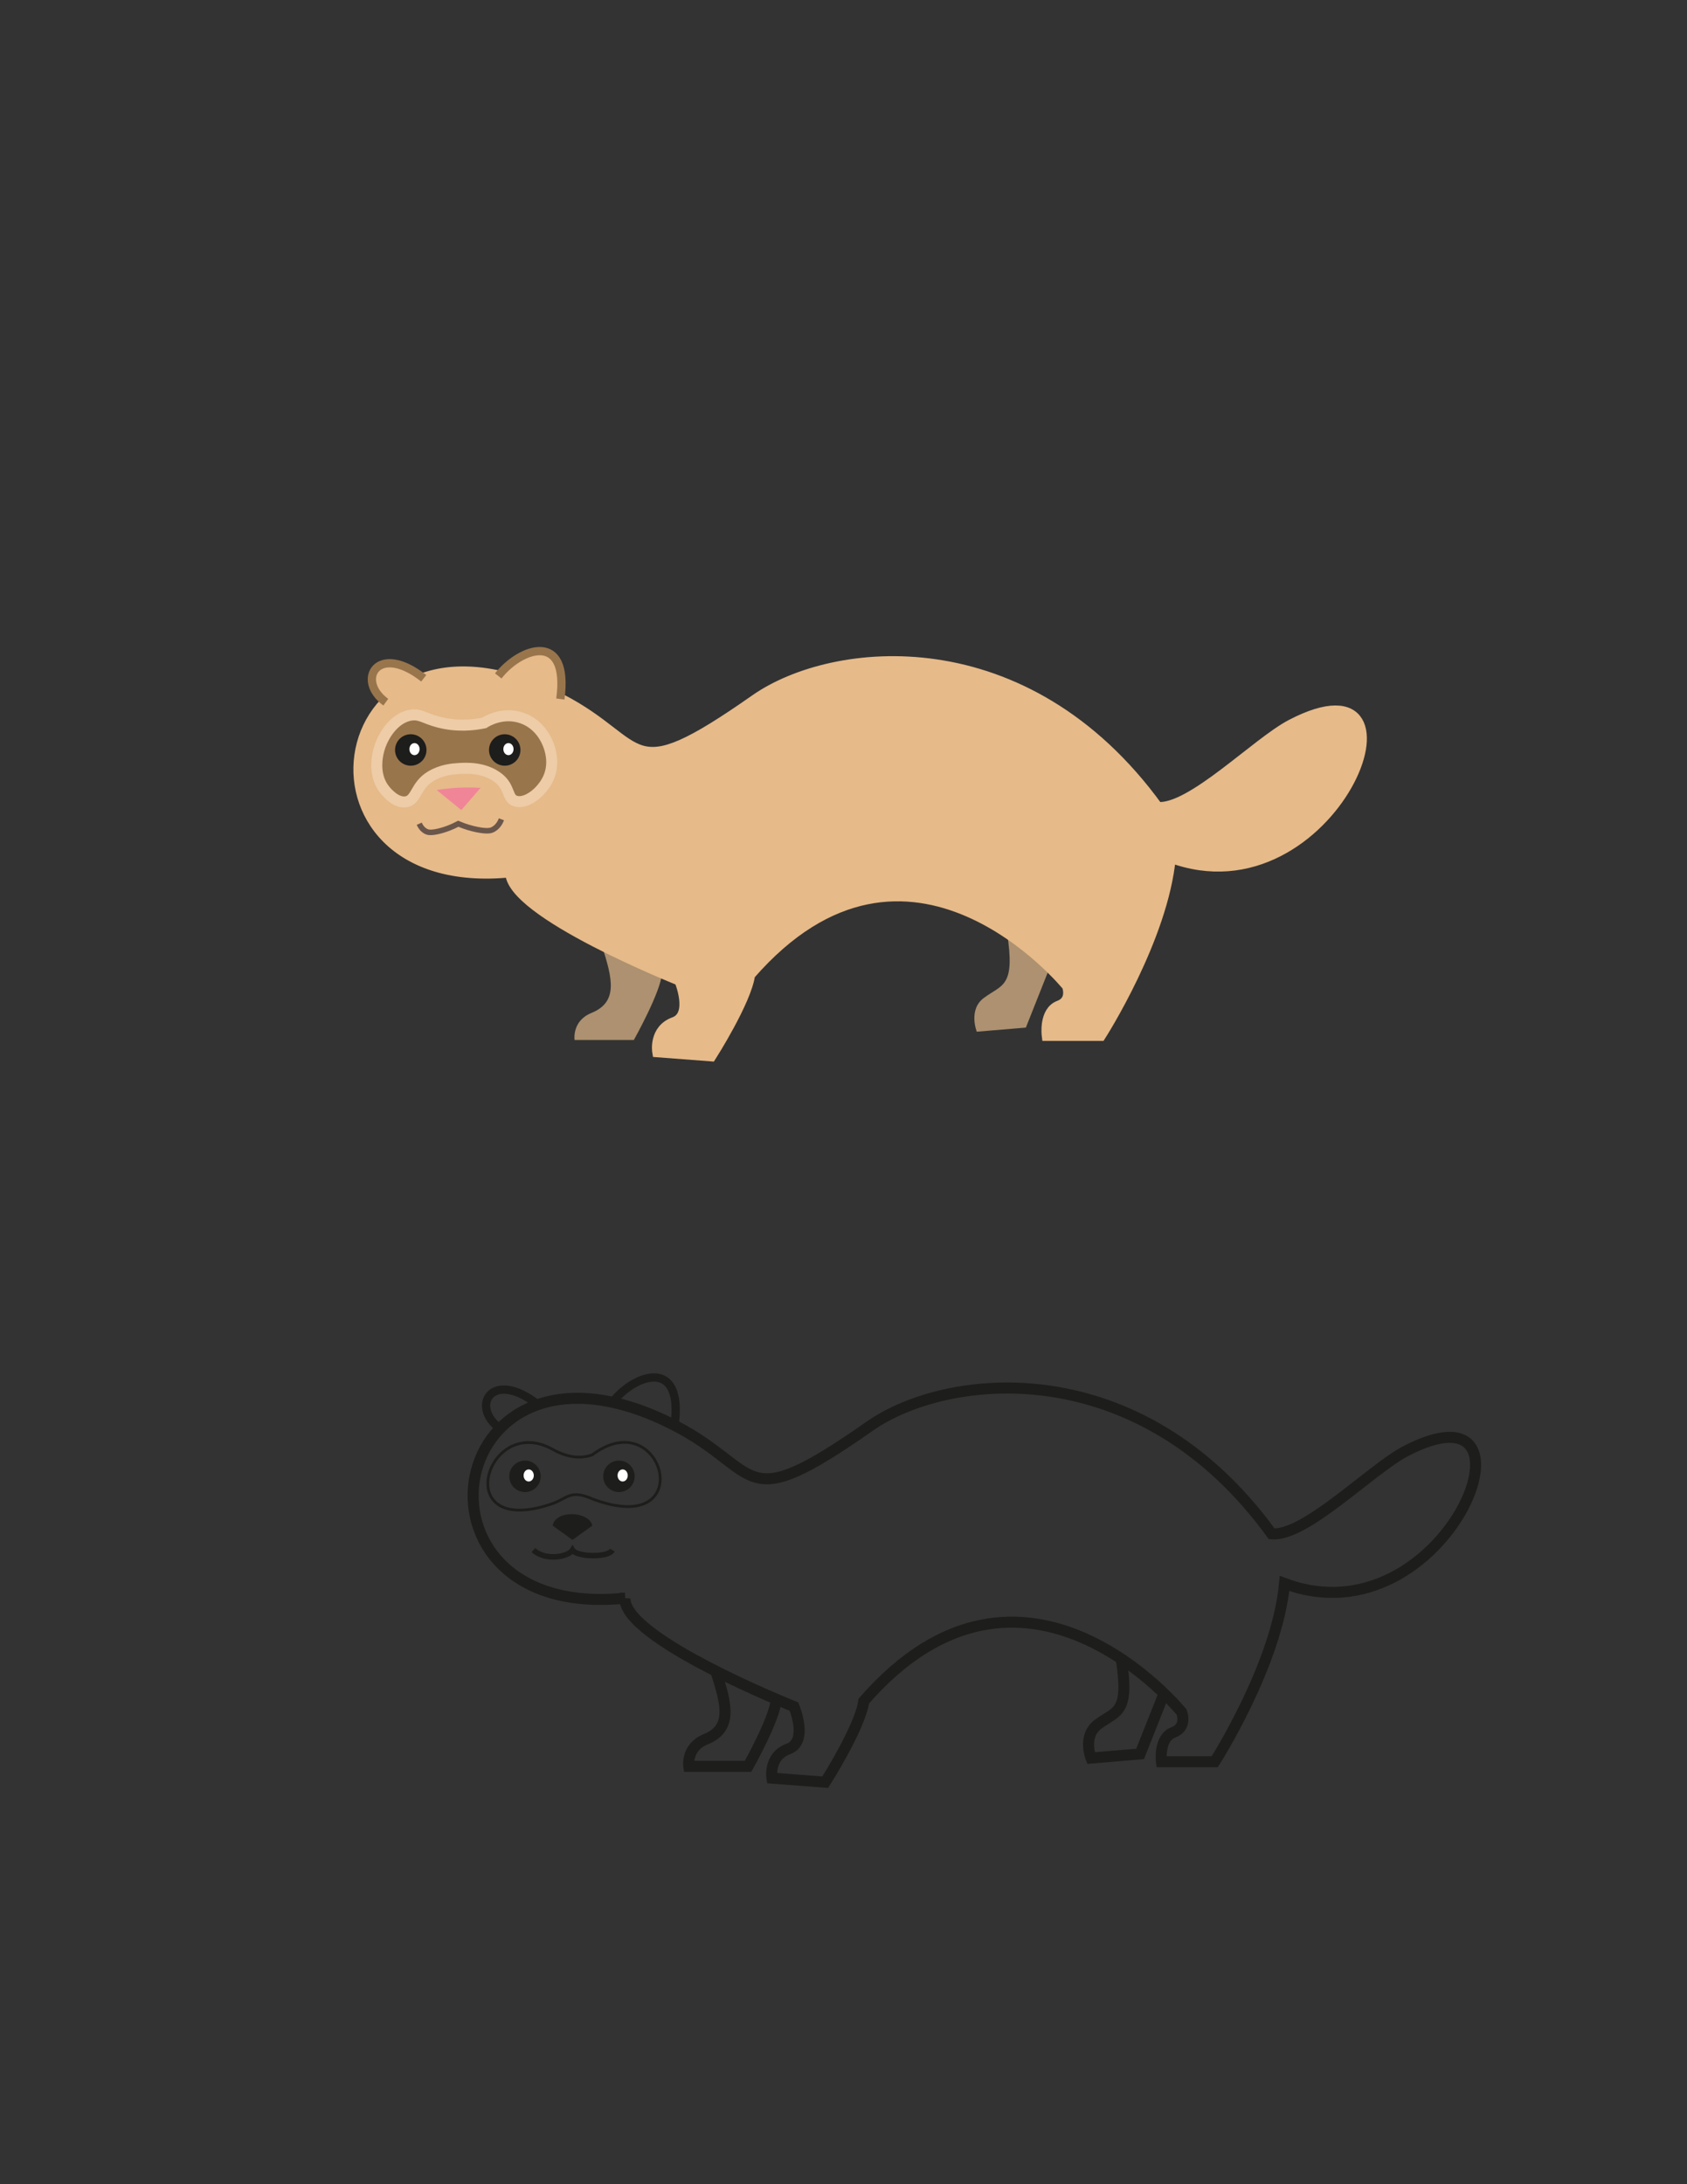 <?xml version="1.0" encoding="UTF-8" standalone="no"?>
<svg
   xmlns:dc="http://purl.org/dc/elements/1.1/"
   xmlns:cc="http://creativecommons.org/ns#"
   xmlns:rdf="http://www.w3.org/1999/02/22-rdf-syntax-ns#"
   xmlns:svg="http://www.w3.org/2000/svg"
   xmlns="http://www.w3.org/2000/svg"
   viewBox="0 0 816 1056"
   height="1056"
   width="816"
   xml:space="preserve"
   id="svg2"
   version="1.1"><rect x="0" y="0" width="816" height="1056" fill="#333333" stroke="none"/><defs
     id="defs6"><clipPath
       id="clipPath18"
       clipPathUnits="userSpaceOnUse"><path
         id="path16"
         d="M 0,792 H 612 V 0 H 0 Z" /></clipPath></defs><g
     transform="matrix(1.333,0,0,-1.333,0,1056)"
     id="g10"><g
       id="g12"><g
         clip-path="url(#clipPath18)"
         id="g14"><g
           transform="translate(218.276,449.541)"
           id="g20"><path
             id="path22"
             style="fill:#ad9170;fill-opacity:1;fill-rule:nonzero;stroke:none"
             d="m 0,0 c 4.112,-12.46 6.025,-20.791 -3.679,-24.741 -7.164,-2.915 -6.097,-9.8 -6.097,-9.8 h 21.5 c 0,0 9.944,17.701 10.222,24.351" /></g><g
           transform="translate(365.405,454)"
           id="g24"><path
             id="path26"
             style="fill:#ad9170;fill-opacity:1;fill-rule:nonzero;stroke:none"
             d="M 0,0 C 3.098,-19.875 -1.655,-18.75 -8.405,-23.75 -14.161,-28.013 -10.963,-36 -10.963,-36 l 17.808,1.5 8.71,21.93" /></g><g
           transform="translate(185.333,476)"
           id="g28"><path
             id="path30"
             style="fill:#e6ba89;fill-opacity:1;fill-rule:nonzero;stroke:none"
             d="M 0,0 C -84.667,-8.667 -66.333,106 18,62.667 49.965,46.242 41.167,29 88.749,62.33 c 28.262,19.795 97.918,27.17 145.918,-38.997 12.25,-1.083 36,23.417 48.666,30 53.321,27.713 14.667,-70 -44,-48 C 236.667,-24 214,-59.333 214,-59.333 h -19.333 c 0,0 -1.108,8.608 4.338,10.649 5.162,1.934 2.995,7.351 2.995,7.351 0,0 -57.333,70.666 -115.333,4 -1.25,-9.417 -14,-29.417 -14,-29.417 l -19.334,1.473 c 0,0 -1.333,7.944 6,10.61 7.334,2.667 2,15.334 2,15.334 0,0 -62,24.666 -61.333,39.333" /></g><g
           transform="translate(185.333,476)"
           id="g32"><path
             id="path34"
             style="fill:none;stroke:#e6ba89;stroke-width:4;stroke-linecap:butt;stroke-linejoin:miter;stroke-miterlimit:10;stroke-dasharray:none;stroke-opacity:1"
             d="M 0,0 C -84.667,-8.667 -66.333,106 18,62.667 49.965,46.242 41.167,29 88.749,62.33 c 28.262,19.795 97.918,27.17 145.918,-38.997 12.25,-1.083 36,23.417 48.666,30 53.321,27.713 14.667,-70 -44,-48 C 236.667,-24 214,-59.333 214,-59.333 h -19.333 c 0,0 -1.108,8.608 4.338,10.649 5.162,1.934 2.995,7.351 2.995,7.351 0,0 -57.333,70.666 -115.333,4 -1.25,-9.417 -14,-29.417 -14,-29.417 l -19.334,1.473 c 0,0 -1.333,7.944 6,10.61 7.334,2.667 2,15.334 2,15.334 0,0 -62,24.666 -61.333,39.333 z" /></g><g
           transform="translate(175.667,530)"
           id="g36"><path
             id="path38"
             style="fill:#99754c;fill-opacity:1;fill-rule:nonzero;stroke:none"
             d="m 0,0 c 0.724,0.473 6.669,4.21 13.702,1.782 6.803,-2.349 9.177,-8.588 9.631,-9.782 0.465,-1.22 2.468,-6.485 0,-12 -2.313,-5.171 -8.144,-9.638 -12,-8.333 -3.065,1.037 -1.859,4.94 -6.076,8.291 -5.121,4.07 -11.843,3.658 -14.44,3.499 -2.257,-0.138 -6.172,-0.421 -10.15,-2.79 -5.61,-3.341 -5.136,-8.641 -8.958,-9.282 -3.709,-0.622 -7.129,3.571 -7.709,4.282 -3.859,4.731 -2.916,10.741 -2.667,12.333 1.03,6.566 5.883,13.891 12.14,14.83 3.336,0.5 4.815,-1.153 9.86,-2.497 C -9.902,-1.469 -3.91,-0.802 0,0" /></g><g
           transform="translate(175.667,530)"
           id="g40"><path
             id="path42"
             style="fill:none;stroke:#edcca7;stroke-width:4;stroke-linecap:butt;stroke-linejoin:miter;stroke-miterlimit:10;stroke-dasharray:none;stroke-opacity:1"
             d="m 0,0 c 0.724,0.473 6.669,4.21 13.702,1.782 6.803,-2.349 9.177,-8.588 9.631,-9.782 0.465,-1.22 2.468,-6.485 0,-12 -2.313,-5.171 -8.144,-9.638 -12,-8.333 -3.065,1.037 -1.859,4.94 -6.076,8.291 -5.121,4.07 -11.843,3.658 -14.44,3.499 -2.257,-0.138 -6.172,-0.421 -10.15,-2.79 -5.61,-3.341 -5.136,-8.641 -8.958,-9.282 -3.709,-0.622 -7.129,3.571 -7.709,4.282 -3.859,4.731 -2.916,10.741 -2.667,12.333 1.03,6.566 5.883,13.891 12.14,14.83 3.336,0.5 4.815,-1.153 9.86,-2.497 C -9.902,-1.469 -3.91,-0.802 0,0 Z" /></g><g
           transform="translate(153.758,546.19)"
           id="g44"><path
             id="path46"
             style="fill:#e6ba89;fill-opacity:1;fill-rule:nonzero;stroke:#99754c;stroke-width:3;stroke-linecap:butt;stroke-linejoin:miter;stroke-miterlimit:10;stroke-dasharray:none;stroke-opacity:1"
             d="M 0,0 C -16.742,13.19 -24.758,-0.69 -13.769,-8.669" /></g><g
           transform="translate(180.796,547.045)"
           id="g48"><path
             id="path50"
             style="fill:#e6ba89;fill-opacity:1;fill-rule:nonzero;stroke:#99754c;stroke-width:3;stroke-linecap:butt;stroke-linejoin:miter;stroke-miterlimit:10;stroke-dasharray:none;stroke-opacity:1"
             d="M 0,0 C 8.204,10.455 25.87,16.288 22.537,-8.379" /></g><g
           transform="translate(153.758,520.184)"
           id="g52"><path
             id="path54"
             style="fill:#1d1d1b;fill-opacity:1;fill-rule:nonzero;stroke:none"
             d="m 0,0 c 0,-2.598 -2.106,-4.705 -4.704,-4.705 -2.598,0 -4.705,2.107 -4.705,4.705 0,2.598 2.107,4.704 4.705,4.704 C -2.106,4.704 0,2.598 0,0" /></g><g
           transform="translate(153.758,520.184)"
           id="g56"><path
             id="path58"
             style="fill:none;stroke:#1d1d1b;stroke-width:2;stroke-linecap:butt;stroke-linejoin:miter;stroke-miterlimit:10;stroke-dasharray:none;stroke-opacity:1"
             d="m 0,0 c 0,-2.598 -2.106,-4.705 -4.704,-4.705 -2.598,0 -4.705,2.107 -4.705,4.705 0,2.598 2.107,4.704 4.705,4.704 C -2.106,4.704 0,2.598 0,0 Z" /></g><g
           transform="translate(151.75,520.495)"
           id="g60"><path
             id="path62"
             style="fill:#ffffff;fill-opacity:1;fill-rule:nonzero;stroke:none"
             d="m 0,0 c 0,-0.933 -0.604,-1.689 -1.348,-1.689 -0.745,0 -1.348,0.756 -1.348,1.689 0,0.933 0.603,1.689 1.348,1.689 C -0.604,1.689 0,0.933 0,0" /></g><g
           transform="translate(151.75,520.495)"
           id="g64"><path
             id="path66"
             style="fill:none;stroke:#ffffff;stroke-width:1;stroke-linecap:butt;stroke-linejoin:miter;stroke-miterlimit:10;stroke-dasharray:none;stroke-opacity:1"
             d="m 0,0 c 0,-0.933 -0.604,-1.689 -1.348,-1.689 -0.745,0 -1.348,0.756 -1.348,1.689 0,0.933 0.603,1.689 1.348,1.689 C -0.604,1.689 0,0.933 0,0 Z" /></g><g
           transform="translate(187.853,520.184)"
           id="g68"><path
             id="path70"
             style="fill:#1d1d1b;fill-opacity:1;fill-rule:nonzero;stroke:none"
             d="m 0,0 c 0,-2.598 -2.106,-4.705 -4.705,-4.705 -2.598,0 -4.704,2.107 -4.704,4.705 0,2.598 2.106,4.704 4.704,4.704 C -2.106,4.704 0,2.598 0,0" /></g><g
           transform="translate(187.853,520.184)"
           id="g72"><path
             id="path74"
             style="fill:none;stroke:#1d1d1b;stroke-width:2;stroke-linecap:butt;stroke-linejoin:miter;stroke-miterlimit:10;stroke-dasharray:none;stroke-opacity:1"
             d="m 0,0 c 0,-2.598 -2.106,-4.705 -4.705,-4.705 -2.598,0 -4.704,2.107 -4.704,4.705 0,2.598 2.106,4.704 4.704,4.704 C -2.106,4.704 0,2.598 0,0 Z" /></g><g
           transform="translate(185.845,520.495)"
           id="g76"><path
             id="path78"
             style="fill:#ffffff;fill-opacity:1;fill-rule:nonzero;stroke:none"
             d="m 0,0 c 0,-0.933 -0.604,-1.689 -1.348,-1.689 -0.745,0 -1.349,0.756 -1.349,1.689 0,0.933 0.604,1.689 1.349,1.689 C -0.604,1.689 0,0.933 0,0" /></g><g
           transform="translate(185.845,520.495)"
           id="g80"><path
             id="path82"
             style="fill:none;stroke:#ffffff;stroke-width:1;stroke-linecap:butt;stroke-linejoin:miter;stroke-miterlimit:10;stroke-dasharray:none;stroke-opacity:1"
             d="m 0,0 c 0,-0.933 -0.604,-1.689 -1.348,-1.689 -0.745,0 -1.349,0.756 -1.349,1.689 0,0.933 0.604,1.689 1.349,1.689 C -0.604,1.689 0,0.933 0,0 Z" /></g><g
           transform="translate(159.667,505.334)"
           id="g84"><path
             id="path86"
             style="fill:#f18598;fill-opacity:1;fill-rule:nonzero;stroke:none"
             d="m 0,0 c 2.022,0.302 4.253,0.543 6.667,0.667 2.53,0.128 4.875,0.108 7,0 C 11.671,-1.641 9.675,-3.948 7.679,-6.255 5.12,-4.17 2.56,-2.085 0,0" /></g><g
           transform="translate(159.667,505.334)"
           id="g88"><path
             id="path90"
             style="fill:none;stroke:#f18598;stroke-width:1;stroke-linecap:butt;stroke-linejoin:miter;stroke-miterlimit:10;stroke-dasharray:none;stroke-opacity:1"
             d="m 0,0 c 2.022,0.302 4.253,0.543 6.667,0.667 2.53,0.128 4.875,0.108 7,0 C 11.671,-1.641 9.675,-3.948 7.679,-6.255 5.12,-4.17 2.56,-2.085 0,0 Z" /></g><g
           transform="translate(152.125,493.43)"
           id="g92"><path
             id="path94"
             style="fill:none;stroke:#6b564b;stroke-width:2;stroke-linecap:butt;stroke-linejoin:miter;stroke-miterlimit:10;stroke-dasharray:none;stroke-opacity:1"
             d="M 0,0 C 0.36,-0.806 1.131,-2.174 2.615,-2.853 3.07,-3.061 4.301,-3.527 8.13,-2.438 9.668,-2 11.777,-1.268 14.167,0 c 2.708,-1.151 5.042,-1.757 6.708,-2.097 3.892,-0.794 5.117,-0.337 5.572,-0.138 2.072,0.903 3.028,2.931 3.388,3.842" /></g><g
           transform="translate(214.943,264.558)"
           id="g96"><path
             id="path98"
             style="fill:none;stroke:#1d1d1b;stroke-width:1;stroke-linecap:butt;stroke-linejoin:miter;stroke-miterlimit:10;stroke-dasharray:none;stroke-opacity:1"
             d="m 0,0 c 25.833,19.355 39.167,-30.861 0,-16 -7.964,3.48 -9,0.25 -14.417,-1.701 -37.833,-13.16 -24.143,33.076 0,19.676 C -9.461,-0.776 -4.677,-1.687 0,0 Z" /></g><g
           transform="translate(226.776,212.558)"
           id="g100"><path
             id="path102"
             style="fill:none;stroke:#1d1d1b;stroke-width:4;stroke-linecap:butt;stroke-linejoin:miter;stroke-miterlimit:10;stroke-dasharray:none;stroke-opacity:1"
             d="M 0,0 C -84.667,-8.666 -66.333,106 18,62.667 49.965,46.242 41.167,29 88.749,62.33 c 28.262,19.796 97.918,27.17 145.918,-38.996 12.25,-1.084 36,23.416 48.666,30 53.321,27.713 14.667,-70 -44,-48 C 236.667,-24 214,-59.333 214,-59.333 h -19.333 c 0,0 -1.107,8.609 4.339,10.649 5.161,1.934 2.994,7.351 2.994,7.351 0,0 -57.333,70.667 -115.333,4 -1.25,-9.417 -14,-29.417 -14,-29.417 l -19.334,1.474 c 0,0 -1.333,7.943 6,10.61 7.334,2.666 2,15.333 2,15.333 0,0 -62,24.667 -61.333,39.333 z" /></g><g
           transform="translate(195.201,282.749)"
           id="g104"><path
             id="path106"
             style="fill:none;stroke:#1d1d1b;stroke-width:3;stroke-linecap:butt;stroke-linejoin:miter;stroke-miterlimit:10;stroke-dasharray:none;stroke-opacity:1"
             d="M 0,0 C -16.742,13.19 -24.758,-0.691 -13.769,-8.67" /></g><g
           transform="translate(222.24,283.603)"
           id="g108"><path
             id="path110"
             style="fill:none;stroke:#1d1d1b;stroke-width:3;stroke-linecap:butt;stroke-linejoin:miter;stroke-miterlimit:10;stroke-dasharray:none;stroke-opacity:1"
             d="M 0,0 C 8.204,10.454 25.87,16.288 22.537,-8.379" /></g><g
           transform="translate(259.719,186.099)"
           id="g112"><path
             id="path114"
             style="fill:none;stroke:#1d1d1b;stroke-width:4;stroke-linecap:butt;stroke-linejoin:miter;stroke-miterlimit:10;stroke-dasharray:none;stroke-opacity:1"
             d="m 0,0 c 4.112,-12.46 6.025,-20.791 -3.679,-24.74 -7.163,-2.916 -6.097,-9.801 -6.097,-9.801 h 21.5 c 0,0 9.945,17.701 10.222,24.351" /></g><g
           transform="translate(406.849,190.559)"
           id="g116"><path
             id="path118"
             style="fill:none;stroke:#1d1d1b;stroke-width:4;stroke-linecap:butt;stroke-linejoin:miter;stroke-miterlimit:10;stroke-dasharray:none;stroke-opacity:1"
             d="m 0,0 c 3.098,-19.876 -1.655,-18.751 -8.405,-23.751 -5.756,-4.263 -2.559,-12.25 -2.559,-12.25 l 17.809,1.5 8.709,21.93" /></g><g
           transform="translate(195.201,256.742)"
           id="g120"><path
             id="path122"
             style="fill:#1d1d1b;fill-opacity:1;fill-rule:nonzero;stroke:none"
             d="m 0,0 c 0,-2.599 -2.106,-4.704 -4.705,-4.704 -2.598,0 -4.704,2.105 -4.704,4.704 0,2.598 2.106,4.704 4.704,4.704 C -2.106,4.704 0,2.598 0,0" /></g><g
           transform="translate(195.201,256.742)"
           id="g124"><path
             id="path126"
             style="fill:none;stroke:#1d1d1b;stroke-width:2;stroke-linecap:butt;stroke-linejoin:miter;stroke-miterlimit:10;stroke-dasharray:none;stroke-opacity:1"
             d="m 0,0 c 0,-2.599 -2.106,-4.704 -4.705,-4.704 -2.598,0 -4.704,2.105 -4.704,4.704 0,2.598 2.106,4.704 4.704,4.704 C -2.106,4.704 0,2.598 0,0 Z" /></g><g
           transform="translate(193.193,257.053)"
           id="g128"><path
             id="path130"
             style="fill:#ffffff;fill-opacity:1;fill-rule:nonzero;stroke:none"
             d="m 0,0 c 0,-0.934 -0.604,-1.689 -1.349,-1.689 -0.744,0 -1.348,0.755 -1.348,1.689 0,0.933 0.604,1.689 1.348,1.689 C -0.604,1.689 0,0.933 0,0" /></g><g
           transform="translate(193.193,257.053)"
           id="g132"><path
             id="path134"
             style="fill:none;stroke:#ffffff;stroke-width:1;stroke-linecap:butt;stroke-linejoin:miter;stroke-miterlimit:10;stroke-dasharray:none;stroke-opacity:1"
             d="m 0,0 c 0,-0.934 -0.604,-1.689 -1.349,-1.689 -0.744,0 -1.348,0.755 -1.348,1.689 0,0.933 0.604,1.689 1.348,1.689 C -0.604,1.689 0,0.933 0,0 Z" /></g><g
           transform="translate(229.296,256.742)"
           id="g136"><path
             id="path138"
             style="fill:#1d1d1b;fill-opacity:1;fill-rule:nonzero;stroke:none"
             d="m 0,0 c 0,-2.599 -2.106,-4.704 -4.705,-4.704 -2.598,0 -4.704,2.105 -4.704,4.704 0,2.598 2.106,4.704 4.704,4.704 C -2.106,4.704 0,2.598 0,0" /></g><g
           transform="translate(229.296,256.742)"
           id="g140"><path
             id="path142"
             style="fill:none;stroke:#1d1d1b;stroke-width:2;stroke-linecap:butt;stroke-linejoin:miter;stroke-miterlimit:10;stroke-dasharray:none;stroke-opacity:1"
             d="m 0,0 c 0,-2.599 -2.106,-4.704 -4.705,-4.704 -2.598,0 -4.704,2.105 -4.704,4.704 0,2.598 2.106,4.704 4.704,4.704 C -2.106,4.704 0,2.598 0,0 Z" /></g><g
           transform="translate(227.288,257.053)"
           id="g144"><path
             id="path146"
             style="fill:#ffffff;fill-opacity:1;fill-rule:nonzero;stroke:none"
             d="m 0,0 c 0,-0.934 -0.604,-1.689 -1.348,-1.689 -0.745,0 -1.348,0.755 -1.348,1.689 0,0.933 0.603,1.689 1.348,1.689 C -0.604,1.689 0,0.933 0,0" /></g><g
           transform="translate(227.288,257.053)"
           id="g148"><path
             id="path150"
             style="fill:none;stroke:#ffffff;stroke-width:1;stroke-linecap:butt;stroke-linejoin:miter;stroke-miterlimit:10;stroke-dasharray:none;stroke-opacity:1"
             d="m 0,0 c 0,-0.934 -0.604,-1.689 -1.348,-1.689 -0.745,0 -1.348,0.755 -1.348,1.689 0,0.933 0.603,1.689 1.348,1.689 C -0.604,1.689 0,0.933 0,0 Z" /></g><g
           transform="translate(200.526,238.863)"
           id="g152"><path
             id="path154"
             style="fill:#1d1d1b;fill-opacity:1;fill-rule:nonzero;stroke:none"
             d="M 0,0 C 1.167,5.916 13.333,5.166 14.417,0 L 7.208,-5.167 Z" /></g><g
           transform="translate(193.568,229.988)"
           id="g156"><path
             id="path158"
             style="fill:none;stroke:#1d1d1b;stroke-width:2;stroke-linecap:butt;stroke-linejoin:miter;stroke-miterlimit:10;stroke-dasharray:none;stroke-opacity:1"
             d="m 0,0 c 4.375,-4 12.583,-2.5 14.167,0 1.458,-2.47 12.958,-2.875 14.458,0" /></g></g></g></g></svg>